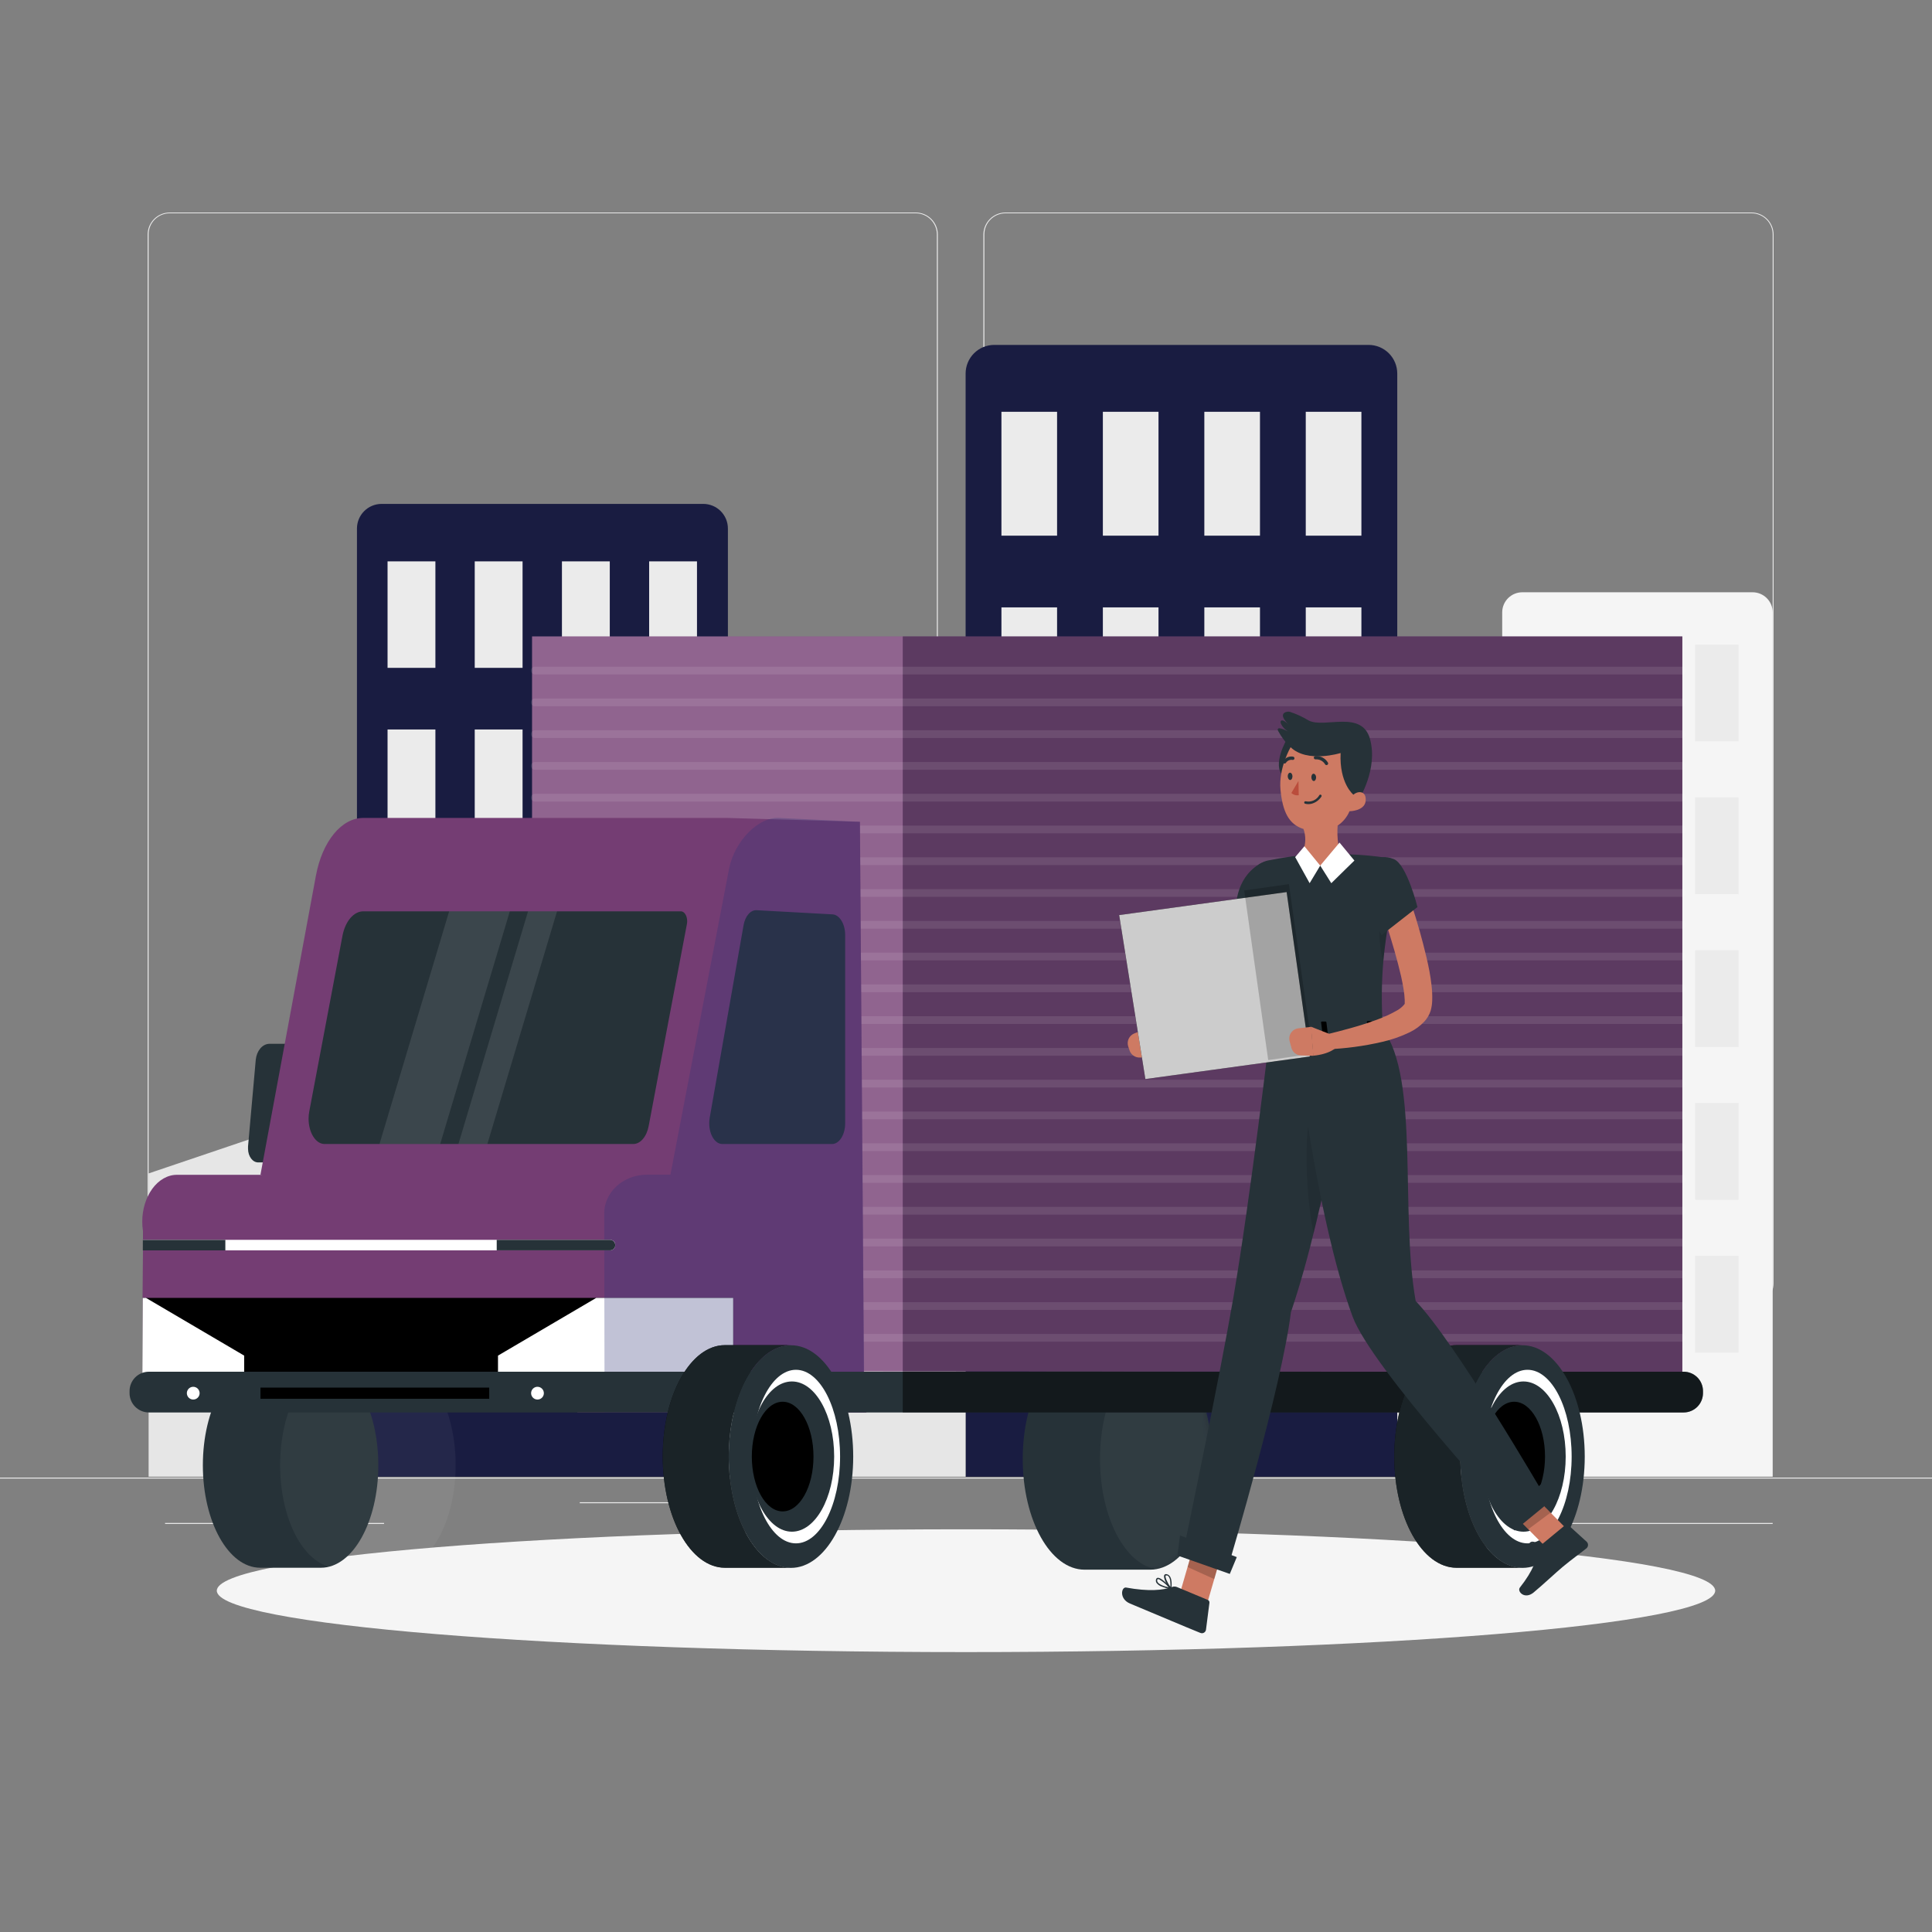 <svg width="319" height="319" viewBox="0 0 319 319" fill="none" xmlns="http://www.w3.org/2000/svg">
<rect x="0" y="0" width="319" height="319" fill="#808080" stroke="none"/>
<g clip-path="url(#clip0_66_780)">
<path d="M319 243.971H0V244.131H319V243.971Z" fill="#EBEBEB"/>
<path d="M110.514 248.042H95.725V248.201H110.514V248.042Z" fill="#EBEBEB"/>
<path d="M292.695 251.461H256.54V251.621H292.695V251.461Z" fill="#EBEBEB"/>
<path d="M63.411 251.461H27.255V251.621H63.411V251.461Z" fill="#EBEBEB"/>
<path d="M151.206 215.516H28.015C27.049 215.515 26.125 215.13 25.443 214.447C24.761 213.764 24.378 212.838 24.378 211.873V38.701C24.386 37.742 24.773 36.824 25.454 36.148C26.135 35.472 27.055 35.092 28.015 35.09H151.206C152.172 35.09 153.099 35.474 153.782 36.157C154.465 36.84 154.849 37.767 154.849 38.733V211.873C154.849 212.84 154.465 213.766 153.782 214.449C153.099 215.133 152.172 215.516 151.206 215.516ZM28.015 35.218C27.092 35.219 26.207 35.587 25.555 36.24C24.904 36.893 24.537 37.778 24.537 38.701V211.873C24.537 212.796 24.904 213.681 25.555 214.334C26.207 214.987 27.092 215.355 28.015 215.357H151.206C152.129 215.354 153.013 214.985 153.665 214.333C154.318 213.68 154.686 212.796 154.689 211.873V38.701C154.686 37.778 154.318 36.894 153.665 36.242C153.013 35.589 152.129 35.221 151.206 35.218H28.015Z" fill="#EBEBEB"/>
<path d="M289.212 215.516H166.014C165.049 215.513 164.124 215.128 163.442 214.446C162.759 213.763 162.374 212.839 162.371 211.873V38.701C162.381 37.741 162.769 36.824 163.451 36.148C164.133 35.472 165.054 35.092 166.014 35.09H289.212C290.17 35.093 291.089 35.474 291.768 36.15C292.448 36.826 292.834 37.743 292.842 38.701V211.873C292.843 212.351 292.75 212.824 292.568 213.266C292.386 213.707 292.119 214.108 291.781 214.447C291.444 214.785 291.044 215.054 290.603 215.237C290.162 215.421 289.689 215.516 289.212 215.516ZM166.014 35.218C165.091 35.221 164.207 35.589 163.555 36.242C162.902 36.894 162.534 37.778 162.531 38.701V211.873C162.534 212.796 162.902 213.68 163.555 214.333C164.207 214.985 165.091 215.354 166.014 215.357H289.212C290.135 215.354 291.019 214.985 291.671 214.333C292.324 213.68 292.692 212.796 292.695 211.873V38.701C292.692 37.778 292.324 36.894 291.671 36.242C291.019 35.589 290.135 35.221 289.212 35.218H166.014Z" fill="#EBEBEB"/>
<path d="M62.971 83.201H116.116C116.651 83.201 117.18 83.305 117.675 83.51C118.169 83.714 118.618 84.014 118.996 84.392C119.374 84.77 119.674 85.219 119.878 85.713C120.082 86.207 120.187 86.737 120.186 87.272V243.824H58.938V87.266C58.94 86.194 59.364 85.166 60.119 84.405C60.874 83.644 61.899 83.212 62.971 83.201Z" fill="#191C41"/>
<path d="M71.89 92.689H63.991V110.272H71.89V92.689Z" fill="#EBEBEB"/>
<path d="M115.082 92.689H107.184V110.272H115.082V92.689Z" fill="#EBEBEB"/>
<path d="M86.283 92.689H78.385V110.272H86.283V92.689Z" fill="#EBEBEB"/>
<path d="M100.683 92.689H92.784V110.272H100.683V92.689Z" fill="#EBEBEB"/>
<path d="M71.89 120.448H63.991V138.031H71.89V120.448Z" fill="#EBEBEB"/>
<path d="M115.082 120.448H107.184V138.031H115.082V120.448Z" fill="#EBEBEB"/>
<path d="M86.283 120.448H78.385V138.031H86.283V120.448Z" fill="#EBEBEB"/>
<path d="M100.683 120.448H92.784V138.031H100.683V120.448Z" fill="#EBEBEB"/>
<path d="M71.89 148.201H63.991V165.784H71.89V148.201Z" fill="#EBEBEB"/>
<path d="M115.082 148.201H107.184V165.784H115.082V148.201Z" fill="#EBEBEB"/>
<path d="M86.283 148.201H78.385V165.784H86.283V148.201Z" fill="#EBEBEB"/>
<path d="M100.683 148.201H92.784V165.784H100.683V148.201Z" fill="#EBEBEB"/>
<path d="M71.89 175.96H63.991V193.544H71.89V175.96Z" fill="#EBEBEB"/>
<path d="M115.082 175.96H107.184V193.544H115.082V175.96Z" fill="#EBEBEB"/>
<path d="M86.283 175.96H78.385V193.544H86.283V175.96Z" fill="#EBEBEB"/>
<path d="M100.683 175.96H92.784V193.544H100.683V175.96Z" fill="#EBEBEB"/>
<path d="M71.89 203.713H63.991V221.297H71.89V203.713Z" fill="#EBEBEB"/>
<path d="M115.082 203.713H107.184V221.297H115.082V203.713Z" fill="#EBEBEB"/>
<path d="M86.283 203.713H78.385V221.297H86.283V203.713Z" fill="#EBEBEB"/>
<path d="M100.683 203.713H92.784V221.297H100.683V203.713Z" fill="#EBEBEB"/>
<path d="M251.334 97.793H289.384C290.262 97.794 291.103 98.144 291.723 98.764C292.344 99.385 292.693 100.226 292.695 101.104V243.825H248.035V101.11C248.035 100.234 248.382 99.393 249 98.771C249.618 98.15 250.457 97.798 251.334 97.793Z" fill="#F5F5F5"/>
<path d="M260.891 106.425H253.714V122.407H260.891V106.425Z" fill="#EBEBEB"/>
<path d="M273.983 106.425H266.805V122.407H273.983V106.425Z" fill="#EBEBEB"/>
<path d="M287.068 106.425H279.891V122.407H287.068V106.425Z" fill="#EBEBEB"/>
<path d="M260.891 131.658H253.714V147.64H260.891V131.658Z" fill="#EBEBEB"/>
<path d="M273.983 131.658H266.805V147.64H273.983V131.658Z" fill="#EBEBEB"/>
<path d="M287.068 131.658H279.891V147.64H287.068V131.658Z" fill="#EBEBEB"/>
<path d="M260.891 156.897H253.714V172.879H260.891V156.897Z" fill="#EBEBEB"/>
<path d="M273.983 156.897H266.805V172.879H273.983V156.897Z" fill="#EBEBEB"/>
<path d="M287.068 156.897H279.891V172.879H287.068V156.897Z" fill="#EBEBEB"/>
<path d="M260.891 182.123H253.714V198.105H260.891V182.123Z" fill="#EBEBEB"/>
<path d="M273.983 182.123H266.805V198.105H273.983V182.123Z" fill="#EBEBEB"/>
<path d="M287.068 182.123H279.891V198.105H287.068V182.123Z" fill="#EBEBEB"/>
<path d="M260.891 207.363H253.714V223.345H260.891V207.363Z" fill="#EBEBEB"/>
<path d="M273.983 207.363H266.805V223.345H273.983V207.363Z" fill="#EBEBEB"/>
<path d="M287.068 207.363H279.891V223.345H287.068V207.363Z" fill="#EBEBEB"/>
<path d="M164.164 56.948H225.973C227.229 56.948 228.433 57.447 229.321 58.334C230.208 59.222 230.707 60.426 230.707 61.682V243.824H159.436V61.682C159.436 60.427 159.934 59.224 160.82 58.337C161.707 57.449 162.909 56.95 164.164 56.948Z" fill="#191C41"/>
<path d="M174.538 67.992H165.351V88.446H174.538V67.992Z" fill="#EBEBEB"/>
<path d="M224.786 67.992H215.599V88.446H224.786V67.992Z" fill="#EBEBEB"/>
<path d="M191.285 67.992H182.098V88.446H191.285V67.992Z" fill="#EBEBEB"/>
<path d="M208.039 67.992H198.852V88.446H208.039V67.992Z" fill="#EBEBEB"/>
<path d="M174.538 100.287H165.351V120.742H174.538V100.287Z" fill="#EBEBEB"/>
<path d="M224.786 100.287H215.599V120.742H224.786V100.287Z" fill="#EBEBEB"/>
<path d="M191.285 100.287H182.098V120.742H191.285V100.287Z" fill="#EBEBEB"/>
<path d="M208.039 100.287H198.852V120.742H208.039V100.287Z" fill="#EBEBEB"/>
<path d="M174.538 132.583H165.351V153.037H174.538V132.583Z" fill="#EBEBEB"/>
<path d="M224.786 132.583H215.599V153.037H224.786V132.583Z" fill="#EBEBEB"/>
<path d="M191.285 132.583H182.098V153.037H191.285V132.583Z" fill="#EBEBEB"/>
<path d="M208.039 132.583H198.852V153.037H208.039V132.583Z" fill="#EBEBEB"/>
<path d="M174.538 164.872H165.351V185.326H174.538V164.872Z" fill="#EBEBEB"/>
<path d="M224.786 164.872H215.599V185.326H224.786V164.872Z" fill="#EBEBEB"/>
<path d="M191.285 164.872H182.098V185.326H191.285V164.872Z" fill="#EBEBEB"/>
<path d="M208.039 164.872H198.852V185.326H208.039V164.872Z" fill="#EBEBEB"/>
<path d="M174.538 197.161H165.351V217.615H174.538V197.161Z" fill="#EBEBEB"/>
<path d="M224.786 197.161H215.599V217.615H224.786V197.161Z" fill="#EBEBEB"/>
<path d="M191.285 197.161H182.098V217.615H191.285V197.161Z" fill="#EBEBEB"/>
<path d="M208.039 197.161H198.852V217.615H208.039V197.161Z" fill="#EBEBEB"/>
<path d="M159.43 123.88H120.167V243.831H159.43V123.88Z" fill="#E6E6E6"/>
<path d="M248.061 136.723H230.714V243.824H248.061V136.723Z" fill="#E6E6E6"/>
<path d="M58.9 243.824H24.538V193.748L58.9 182.123V243.824Z" fill="#E6E6E6"/>
<path d="M159.5 272.783C227.819 272.783 283.202 268.244 283.202 262.646C283.202 257.047 227.819 252.508 159.5 252.508C91.181 252.508 35.798 257.047 35.798 262.646C35.798 268.244 91.181 272.783 159.5 272.783Z" fill="#F5F5F5"/>
<path d="M189.92 222.611H179.074C173.428 222.611 168.866 230.797 168.866 240.896C168.866 250.996 173.44 259.175 179.074 259.175H189.92C195.566 259.175 200.128 250.989 200.128 240.896C200.128 230.803 195.566 222.611 189.92 222.611Z" fill="#263238"/>
<mask id="mask0_66_780" style="mask-type:luminance" maskUnits="userSpaceOnUse" x="168" y="222" width="33" height="38">
<path d="M189.92 222.611H179.074C173.428 222.611 168.866 230.797 168.866 240.896C168.866 250.996 173.44 259.175 179.074 259.175H189.92C195.566 259.175 200.128 250.989 200.128 240.896C200.128 230.803 195.566 222.611 189.92 222.611Z" fill="white"/>
</mask>
<g mask="url(#mask0_66_780)">
<path opacity="0.05" d="M202.68 222.611H191.834C186.188 222.611 181.626 230.797 181.626 240.896C181.626 250.996 186.201 259.175 191.834 259.175H202.68C208.326 259.175 212.888 250.989 212.888 240.896C212.888 230.803 208.326 222.611 202.68 222.611Z" fill="white"/>
</g>
<path d="M277.779 226.528L87.853 226.394V105.079H277.779V226.528Z" fill="#743D73"/>
<path opacity="0.3" d="M277.779 105.079H149.056V226.522H277.779V105.079Z" fill="#263238"/>
<path opacity="0.2" d="M149.056 105.079H87.853V228.921H149.056V105.079Z" fill="white"/>
<path opacity="0.1" d="M88.312 110.719H277.779" stroke="white" stroke-width="1.276" stroke-linecap="round" stroke-linejoin="round"/>
<path opacity="0.1" d="M88.312 115.969H277.779" stroke="white" stroke-width="1.276" stroke-linecap="round" stroke-linejoin="round"/>
<path opacity="0.1" d="M88.312 121.214H277.779" stroke="white" stroke-width="1.276" stroke-linecap="round" stroke-linejoin="round"/>
<path opacity="0.1" d="M88.312 126.458H277.779" stroke="white" stroke-width="1.276" stroke-linecap="round" stroke-linejoin="round"/>
<path opacity="0.1" d="M88.312 131.709H277.779" stroke="white" stroke-width="1.276" stroke-linecap="round" stroke-linejoin="round"/>
<path opacity="0.1" d="M88.312 136.953H277.779" stroke="white" stroke-width="1.276" stroke-linecap="round" stroke-linejoin="round"/>
<path opacity="0.1" d="M88.312 142.197H277.779" stroke="white" stroke-width="1.276" stroke-linecap="round" stroke-linejoin="round"/>
<path opacity="0.1" d="M88.312 147.442H277.779" stroke="white" stroke-width="1.276" stroke-linecap="round" stroke-linejoin="round"/>
<path opacity="0.1" d="M88.312 152.693H277.779" stroke="white" stroke-width="1.276" stroke-linecap="round" stroke-linejoin="round"/>
<path opacity="0.1" d="M88.312 157.937H277.779" stroke="white" stroke-width="1.276" stroke-linecap="round" stroke-linejoin="round"/>
<path opacity="0.1" d="M88.312 163.181H277.779" stroke="white" stroke-width="1.276" stroke-linecap="round" stroke-linejoin="round"/>
<path opacity="0.1" d="M88.312 168.432H277.779" stroke="white" stroke-width="1.276" stroke-linecap="round" stroke-linejoin="round"/>
<path opacity="0.1" d="M88.312 173.676H277.779" stroke="white" stroke-width="1.276" stroke-linecap="round" stroke-linejoin="round"/>
<path opacity="0.1" d="M88.312 178.921H277.779" stroke="white" stroke-width="1.276" stroke-linecap="round" stroke-linejoin="round"/>
<path opacity="0.1" d="M88.312 184.165H277.779" stroke="white" stroke-width="1.276" stroke-linecap="round" stroke-linejoin="round"/>
<path opacity="0.1" d="M88.312 189.416H277.779" stroke="white" stroke-width="1.276" stroke-linecap="round" stroke-linejoin="round"/>
<path opacity="0.1" d="M88.312 194.66H277.779" stroke="white" stroke-width="1.276" stroke-linecap="round" stroke-linejoin="round"/>
<path opacity="0.1" d="M88.312 199.905H277.779" stroke="white" stroke-width="1.276" stroke-linecap="round" stroke-linejoin="round"/>
<path opacity="0.1" d="M88.312 205.155H277.779" stroke="white" stroke-width="1.276" stroke-linecap="round" stroke-linejoin="round"/>
<path opacity="0.1" d="M88.312 210.4H277.779" stroke="white" stroke-width="1.276" stroke-linecap="round" stroke-linejoin="round"/>
<path opacity="0.1" d="M88.312 215.644H277.779" stroke="white" stroke-width="1.276" stroke-linecap="round" stroke-linejoin="round"/>
<path opacity="0.1" d="M88.312 220.895H277.779" stroke="white" stroke-width="1.276" stroke-linecap="round" stroke-linejoin="round"/>
<path d="M52.999 224.997H42.963C37.731 224.997 33.495 232.577 33.495 241.93C33.495 251.283 37.731 258.856 42.963 258.856H52.999C58.23 258.856 62.467 251.276 62.467 241.93C62.467 232.583 58.23 224.997 52.999 224.997Z" fill="#263238"/>
<path opacity="0.05" d="M65.765 224.997H55.723C50.491 224.997 46.255 232.577 46.255 241.93C46.255 251.283 50.491 258.856 55.723 258.856H65.765C70.99 258.856 75.233 251.276 75.233 241.93C75.233 232.583 70.99 224.997 65.765 224.997Z" fill="white"/>
<path d="M47.416 191.93H42.67C41.738 191.961 40.973 190.966 40.953 189.703C40.941 189.571 40.941 189.439 40.953 189.307L42.23 174.972C42.389 173.498 43.301 172.42 44.399 172.349H49.19C50.115 172.349 50.881 173.325 50.9 174.589C50.9 174.716 50.9 174.844 50.9 174.972L49.624 189.307C49.432 190.762 48.488 191.891 47.416 191.93Z" fill="#263238"/>
<path d="M52.163 144.577L43.008 193.952L142.683 232.998L141.987 135.69L120.065 135.052H60.017C56.406 135.02 53.222 138.899 52.163 144.577Z" fill="#743D73"/>
<path d="M126.324 152.52C122.605 152.354 119.268 155.404 118.177 159.953L110.636 191.547H96.121L95.33 233.227H143.072" fill="#743D73"/>
<path d="M53.592 188.893C52.131 188.893 50.951 187.017 50.951 184.707C50.95 184.305 50.989 183.903 51.066 183.508L56.546 154.517C57.005 152.112 58.409 150.466 59.998 150.472H112.428C112.996 150.472 113.462 151.2 113.462 152.106C113.463 152.266 113.448 152.426 113.417 152.584C112.269 158.556 108.537 178.34 107.108 185.907C106.776 187.68 105.742 188.893 104.556 188.893H53.592Z" fill="#263238"/>
<path d="M101.838 201.742C101.837 202.25 101.801 202.757 101.729 203.26L101.455 205.13L101.295 206.234L100.122 214.298L98.207 227.409L97.678 231.052H23.485V227.409L23.536 214.298L23.606 206.457V203.267C22.968 199.056 25.003 194.973 28.104 194.124C28.468 194.025 28.843 193.976 29.221 193.978H96.121C99.279 193.952 101.838 197.448 101.838 201.742Z" fill="#743D73"/>
<path d="M139.55 154.396V185.473C139.55 187.355 138.586 188.886 137.393 188.893H119.261C118.068 188.893 117.105 187.361 117.105 185.473C117.105 185.165 117.13 184.858 117.182 184.554L122.77 152.782C123.038 151.257 123.932 150.23 124.927 150.287L137.47 150.976C138.631 151.047 139.55 152.559 139.55 154.396Z" fill="#263238"/>
<path opacity="0.1" d="M84.178 150.472H74.161L62.658 188.893H72.681L84.178 150.472Z" fill="white"/>
<path opacity="0.1" d="M91.974 150.472H87.189L75.692 188.893H80.471L91.974 150.472Z" fill="white"/>
<path d="M121.061 214.298V227.409H23.498L23.549 214.298H121.061Z" fill="black"/>
<path d="M107.471 214.298H98.45L82.226 223.83V227.409H121.061V214.298H107.471Z" fill="white"/>
<path d="M40.316 223.83V227.409H23.498L23.549 214.298H24.098L40.316 223.83Z" fill="white"/>
<path opacity="0.3" d="M142.727 233.227L141.987 135.69L128.589 135.052C125.246 134.886 121.386 138.771 120.41 143.276L110.7 193.952H106.916C102.667 193.952 99.758 197.046 99.764 200.332L99.822 233.24H142.727" fill="#303575"/>
<path d="M101.589 205.589C101.587 205.71 101.561 205.829 101.51 205.939C101.459 206.049 101.386 206.147 101.295 206.227C101.139 206.372 100.934 206.452 100.721 206.45H23.606V204.715H100.74C100.887 204.715 101.031 204.753 101.16 204.824C101.288 204.896 101.396 204.999 101.474 205.123C101.555 205.265 101.594 205.426 101.589 205.589Z" fill="white"/>
<path d="M37.208 204.721V206.457H23.581L23.587 204.721H37.208Z" fill="#263238"/>
<path d="M101.589 205.589C101.588 205.71 101.561 205.829 101.51 205.939C101.46 206.049 101.386 206.147 101.295 206.227C101.14 206.372 100.934 206.452 100.721 206.45H82.015V204.715H100.721C100.868 204.715 101.013 204.753 101.141 204.824C101.269 204.896 101.377 204.999 101.455 205.123C101.542 205.263 101.589 205.424 101.589 205.589Z" fill="#263238"/>
<path d="M281.186 229.68V230.025C281.186 230.871 280.85 231.682 280.252 232.28C279.653 232.878 278.842 233.215 277.996 233.215H24.582C23.736 233.215 22.925 232.878 22.327 232.28C21.728 231.682 21.392 230.871 21.392 230.025V229.68C21.392 228.834 21.728 228.023 22.327 227.424C22.925 226.826 23.736 226.49 24.582 226.49H277.996C278.842 226.49 279.653 226.826 280.252 227.424C280.85 228.023 281.186 228.834 281.186 229.68Z" fill="#263238"/>
<path d="M80.777 229.112H43.008V230.956H80.777V229.112Z" fill="black"/>
<path d="M32.959 230.031C32.959 230.239 32.898 230.442 32.782 230.615C32.667 230.788 32.503 230.923 32.311 231.003C32.119 231.083 31.907 231.104 31.703 231.064C31.499 231.024 31.312 230.924 31.164 230.778C31.017 230.631 30.916 230.444 30.875 230.24C30.833 230.036 30.853 229.825 30.932 229.633C31.011 229.44 31.145 229.275 31.317 229.159C31.489 229.042 31.692 228.98 31.9 228.978C32.039 228.977 32.176 229.004 32.305 229.057C32.433 229.109 32.55 229.187 32.649 229.284C32.747 229.382 32.825 229.499 32.878 229.627C32.932 229.755 32.959 229.892 32.959 230.031Z" fill="white"/>
<path d="M89.799 230.031C89.799 230.239 89.737 230.443 89.621 230.616C89.506 230.789 89.341 230.924 89.149 231.004C88.957 231.083 88.745 231.104 88.541 231.063C88.337 231.023 88.149 230.923 88.002 230.775C87.855 230.628 87.754 230.441 87.714 230.236C87.673 230.032 87.694 229.82 87.773 229.628C87.853 229.436 87.988 229.271 88.161 229.156C88.334 229.04 88.538 228.978 88.746 228.978C88.884 228.978 89.021 229.006 89.149 229.058C89.277 229.111 89.393 229.189 89.49 229.287C89.588 229.384 89.666 229.5 89.719 229.628C89.772 229.756 89.799 229.893 89.799 230.031Z" fill="white"/>
<path d="M120.321 240.481C120.321 230.331 124.921 222.101 130.599 222.101H119.695C114.024 222.101 109.424 230.331 109.424 240.481C109.424 250.632 114.024 258.856 119.695 258.856H130.599C124.921 258.875 120.321 250.651 120.321 240.481Z" fill="black"/>
<path opacity="0.7" d="M120.321 240.481C120.321 230.331 124.921 222.101 130.599 222.101H119.695C114.024 222.101 109.424 230.331 109.424 240.481C109.424 250.632 114.024 258.856 119.695 258.856H130.599C124.921 258.875 120.321 250.651 120.321 240.481Z" fill="#263238"/>
<path d="M130.599 258.881C136.275 258.881 140.877 250.652 140.877 240.501C140.877 230.349 136.275 222.12 130.599 222.12C124.922 222.12 120.32 230.349 120.32 240.501C120.32 250.652 124.922 258.881 130.599 258.881Z" fill="#263238"/>
<path d="M131.422 254.83C135.446 254.83 138.708 248.414 138.708 240.5C138.708 232.587 135.446 226.171 131.422 226.171C127.398 226.171 124.136 232.587 124.136 240.5C124.136 248.414 127.398 254.83 131.422 254.83Z" fill="white"/>
<path d="M130.758 252.903C134.61 252.903 137.732 247.35 137.732 240.5C137.732 233.651 134.61 228.098 130.758 228.098C126.907 228.098 123.785 233.651 123.785 240.5C123.785 247.35 126.907 252.903 130.758 252.903Z" fill="#263238"/>
<path d="M129.227 249.554C132.039 249.554 134.318 245.5 134.318 240.5C134.318 235.501 132.039 231.447 129.227 231.447C126.415 231.447 124.136 235.501 124.136 240.5C124.136 245.5 126.415 249.554 129.227 249.554Z" fill="black"/>
<path opacity="0.5" d="M281.186 229.68V230.025C281.186 230.871 280.85 231.682 280.251 232.28C279.653 232.878 278.842 233.215 277.996 233.215H149.056V226.49H277.996C278.842 226.49 279.653 226.826 280.251 227.424C280.85 228.023 281.186 228.834 281.186 229.68Z" fill="black"/>
<path d="M241.113 240.481C241.113 230.331 245.713 222.101 251.385 222.101H240.488C234.81 222.101 230.21 230.331 230.21 240.481C230.21 250.632 234.81 258.856 240.488 258.856H251.372C245.713 258.875 241.113 250.651 241.113 240.481Z" fill="black"/>
<path opacity="0.7" d="M241.113 240.481C241.113 230.331 245.713 222.101 251.385 222.101H240.488C234.81 222.101 230.21 230.331 230.21 240.481C230.21 250.632 234.81 258.856 240.488 258.856H251.372C245.713 258.875 241.113 250.651 241.113 240.481Z" fill="#263238"/>
<path d="M251.385 258.881C257.061 258.881 261.663 250.652 261.663 240.501C261.663 230.349 257.061 222.12 251.385 222.12C245.708 222.12 241.107 230.349 241.107 240.501C241.107 250.652 245.708 258.881 251.385 258.881Z" fill="#263238"/>
<path d="M252.214 254.83C256.238 254.83 259.5 248.414 259.5 240.5C259.5 232.587 256.238 226.171 252.214 226.171C248.19 226.171 244.928 232.587 244.928 240.5C244.928 248.414 248.19 254.83 252.214 254.83Z" fill="white"/>
<path d="M251.544 252.903C255.396 252.903 258.518 247.35 258.518 240.5C258.518 233.651 255.396 228.098 251.544 228.098C247.693 228.098 244.571 233.651 244.571 240.5C244.571 247.35 247.693 252.903 251.544 252.903Z" fill="#263238"/>
<path d="M250.013 249.554C252.825 249.554 255.104 245.5 255.104 240.5C255.104 235.501 252.825 231.447 250.013 231.447C247.201 231.447 244.922 235.501 244.922 240.5C244.922 245.5 247.201 249.554 250.013 249.554Z" fill="black"/>
<path d="M209.813 150.568C209.685 153.024 209.462 155.398 209.098 157.816C208.784 160.313 208.237 162.776 207.465 165.172C207.221 165.87 206.916 166.544 206.553 167.188C206.3 167.622 205.991 168.021 205.634 168.375L205.455 168.541L205.353 168.617L205.302 168.662L205.085 168.809L204.658 169.108C203.574 169.804 202.435 170.408 201.251 170.914C199.004 171.901 196.669 172.675 194.278 173.224L193.448 170.952C195.477 169.829 197.557 168.681 199.452 167.488C200.378 166.92 201.269 166.295 202.119 165.619L202.399 165.383L202.54 165.261C202.54 165.261 202.597 165.166 202.667 165.012C202.854 164.6 203.007 164.173 203.127 163.736C203.415 162.687 203.643 161.622 203.809 160.546C204.007 159.436 204.167 158.307 204.301 157.159C204.562 154.881 204.785 152.546 204.939 150.275L209.813 150.568Z" fill="#CE7A63"/>
<path d="M194.96 170.984L191.043 169.772L191.777 174.512C191.777 174.512 194.329 174.193 195.605 172.764L194.96 170.984Z" fill="#CE7A63"/>
<path d="M186.296 172.821L186.513 173.459C186.636 173.812 186.869 174.115 187.179 174.323C187.488 174.531 187.857 174.634 188.229 174.614L190.226 174.525L189.486 169.772L187.291 170.633C186.875 170.799 186.539 171.119 186.353 171.527C186.168 171.935 186.147 172.399 186.296 172.821Z" fill="#CE7A63"/>
<path d="M214.445 145.968C214.445 147.448 213.73 150.37 213.118 152.565C212.665 154.141 212.288 155.34 212.288 155.34L211.389 155.117L203.975 153.241C203.86 149.413 204.007 145.247 207.803 142.746C210.176 141.177 214.425 143.333 214.445 145.968Z" fill="#263238"/>
<path opacity="0.3" d="M214.438 146.223C213.953 145.713 212.856 145.624 210.463 146.383C207.037 147.467 206.08 151.219 206.036 153.764L211.389 155.117L211.848 155.238L212.288 155.34C212.288 155.34 212.473 154.741 212.741 153.828C212.85 153.458 212.984 153.024 213.111 152.552C213.75 150.489 214.194 148.37 214.438 146.223Z" fill="black"/>
<path d="M199.228 265.07L194.705 263.488L197.55 253.688L202.067 255.277L199.228 265.07Z" fill="#CE7A63"/>
<path d="M259.666 253.458L255.985 256.202L248.45 248.565L252.131 245.822L259.666 253.458Z" fill="#CE7A63"/>
<path d="M254.479 255.085L258.454 251.799C258.521 251.741 258.607 251.709 258.696 251.709C258.785 251.709 258.871 251.741 258.939 251.799L261.988 254.568C262.057 254.637 262.111 254.718 262.148 254.807C262.185 254.896 262.205 254.992 262.205 255.088C262.205 255.185 262.185 255.281 262.148 255.37C262.111 255.459 262.057 255.54 261.988 255.608L261.925 255.666C260.521 256.789 259.781 257.261 258.033 258.703C256.961 259.589 254.709 261.714 253.222 262.939C251.736 264.164 250.447 262.767 250.957 262.122C253.235 259.239 253.765 257.337 254.033 255.781C254.097 255.504 254.255 255.259 254.479 255.085Z" fill="#263238"/>
<path d="M194.399 262.071L199.426 264.17C199.516 264.21 199.59 264.277 199.639 264.362C199.687 264.447 199.706 264.545 199.694 264.642L199.126 269.077C199.104 269.254 199.012 269.416 198.871 269.526C198.73 269.636 198.551 269.685 198.373 269.664C198.307 269.657 198.243 269.639 198.182 269.612C196.402 268.892 195.566 268.534 193.359 267.609L186.583 264.77C184.746 263.998 185.141 261.982 185.945 262.129C189.665 262.805 192.064 262.582 193.531 262.027C193.671 261.976 193.82 261.955 193.969 261.962C194.118 261.97 194.264 262.007 194.399 262.071Z" fill="#263238"/>
<path opacity="0.2" d="M197.551 253.694L196.089 258.741L200.492 260.731L202.074 255.277L197.551 253.694Z" fill="black"/>
<path opacity="0.2" d="M252.138 245.822L248.45 248.565L252.335 252.501L256.017 249.758L252.138 245.822Z" fill="black"/>
<path d="M228.353 169.919L209.724 170.187C207.172 155.761 206.534 148.877 206.534 145.566C206.53 144.74 206.815 143.939 207.339 143.301C207.864 142.663 208.594 142.227 209.405 142.07C210.54 141.847 211.957 141.591 213.379 141.394C213.864 141.33 214.355 141.266 214.84 141.215C217.654 140.974 220.481 140.933 223.3 141.094C223.721 141.094 224.136 141.132 224.576 141.158C226.49 141.279 228.238 141.521 229.482 141.713C229.93 141.785 230.33 142.032 230.596 142.399C230.862 142.766 230.971 143.224 230.899 143.671C230.902 143.703 230.902 143.735 230.899 143.767C230.35 146.319 229.904 148.584 229.546 150.6C228.978 153.79 228.621 156.393 228.411 158.664C228.092 162.408 228.072 166.172 228.353 169.919Z" fill="#263238"/>
<path opacity="0.1" d="M228.404 158.683C227.466 155.87 227.517 150.032 228.525 148.144L229.552 150.613C228.972 153.822 228.615 156.412 228.404 158.683Z" fill="black"/>
<path d="M209.723 170.187C209.723 170.187 206.533 197.308 203.656 214.209C201.378 227.441 195.624 254.983 195.624 254.983L203.095 257.631C203.095 257.631 211.65 228.921 213.149 216.659C219.178 198.98 223.517 170.053 223.517 170.053L209.723 170.187Z" fill="#263238"/>
<path d="M194.411 256.833L203.056 259.877L204.211 257.101L194.833 253.516L194.411 256.833Z" fill="#263238"/>
<path opacity="0.1" d="M219.166 178.245L216.371 183.597C215.351 187.63 215.593 197.442 216.888 203.643C219.211 194.297 221.067 184.459 222.222 177.855L219.166 178.245Z" fill="black"/>
<path d="M213.768 170.187C213.768 170.187 217.105 200.543 223.338 217.399C226.465 225.852 249.656 250.913 249.656 250.913L254.888 246.727C254.888 246.727 240.182 221.443 233.751 214.827C231.128 200.153 234.427 178.155 228.334 169.925L213.768 170.187Z" fill="#263238"/>
<path d="M250.096 252.706L256.234 247.678L254.575 244.954L247.857 250.804L250.096 252.706Z" fill="#263238"/>
<path d="M228.647 168.828L229.508 170.48C229.572 170.608 229.425 170.748 229.208 170.748L209.66 171.029C209.488 171.029 209.354 170.946 209.334 170.844L209.149 169.178C209.149 169.064 209.283 168.962 209.462 168.962L228.334 168.687C228.394 168.684 228.453 168.695 228.508 168.719C228.562 168.743 228.61 168.781 228.647 168.828Z" fill="#263238"/>
<path d="M226.114 170.984H226.63C226.726 170.984 226.803 170.927 226.796 170.869L226.522 168.7C226.522 168.636 226.433 168.592 226.331 168.592H225.852C225.75 168.592 225.673 168.649 225.686 168.706L225.954 170.869C225.922 170.92 226.018 170.984 226.114 170.984Z" fill="black"/>
<path d="M211.063 171.188H211.574C211.676 171.188 211.746 171.131 211.74 171.067L211.478 168.904C211.478 168.84 211.376 168.789 211.274 168.789H210.763C210.661 168.789 210.585 168.847 210.591 168.911L210.859 171.073C210.872 171.137 210.961 171.188 211.063 171.188Z" fill="black"/>
<path d="M218.592 171.067H219.102C219.204 171.067 219.281 171.009 219.274 170.946L219.006 168.783C219.006 168.713 218.911 168.662 218.809 168.668H218.298C218.196 168.668 218.126 168.725 218.126 168.789L218.394 170.952C218.388 171.029 218.49 171.067 218.592 171.067Z" fill="black"/>
<path d="M184.791 151.091L212.441 147.295L216.269 174.442L189.116 178.168L184.791 151.091Z" fill="black"/>
<path opacity="0.8" d="M184.791 151.091L212.441 147.295L216.269 174.442L189.116 178.168L184.791 151.091Z" fill="white"/>
<path opacity="0.2" d="M212.821 145.984L205.437 147.028L209.398 175.034L216.781 173.99L212.821 145.984Z" fill="black"/>
<path d="M220.282 171.022L216.454 169.523L216.831 174.308C216.831 174.308 219.383 174.18 220.755 172.847L220.282 171.022Z" fill="#CE7A63"/>
<path d="M232.321 147.199C233.349 150.07 234.235 152.941 234.988 155.876C235.371 157.35 235.728 158.83 236.015 160.342C236.156 161.108 236.277 161.886 236.366 162.696C236.469 163.543 236.505 164.396 236.475 165.248C236.457 165.803 236.371 166.354 236.22 166.888C236.01 167.545 235.659 168.148 235.192 168.655C234.51 169.386 233.699 169.985 232.8 170.423C231.328 171.137 229.778 171.679 228.181 172.037C225.196 172.729 222.151 173.137 219.089 173.255L218.789 170.85C220.187 170.518 221.616 170.148 223.007 169.759C224.397 169.37 225.782 168.936 227.109 168.451C228.376 168.016 229.599 167.458 230.758 166.786C231.18 166.54 231.555 166.222 231.868 165.848C231.951 165.721 231.951 165.689 231.939 165.689C231.951 165.5 231.951 165.31 231.939 165.121C231.914 164.503 231.848 163.886 231.741 163.277C231.639 162.639 231.498 161.925 231.345 161.223C231.026 159.857 230.669 158.46 230.267 157.063C229.47 154.294 228.57 151.48 227.67 148.769L232.321 147.199Z" fill="#CE7A63"/>
<path d="M212.926 171.884L213.226 172.994C213.316 173.35 213.52 173.668 213.807 173.898C214.093 174.128 214.447 174.259 214.815 174.27L216.869 174.327L216.493 169.549L214.4 169.785C214.178 169.807 213.962 169.873 213.766 169.979C213.569 170.084 213.395 170.228 213.254 170.401C213.113 170.574 213.008 170.773 212.944 170.987C212.88 171.201 212.859 171.426 212.882 171.648C212.891 171.727 212.906 171.806 212.926 171.884Z" fill="#CE7A63"/>
<path d="M230.146 141.853C232.29 142.727 234.044 149.771 234.044 149.771L228.123 154.396C228.123 154.396 223.925 147.825 224.78 144.973C225.508 142.561 227.415 140.749 230.146 141.853Z" fill="#263238"/>
<path d="M253.031 257.076H252.954C252.847 257.068 252.744 257.034 252.653 256.976C252.563 256.918 252.489 256.838 252.437 256.744C252.399 256.69 252.376 256.626 252.371 256.56C252.365 256.494 252.377 256.428 252.406 256.368C252.667 255.857 254.32 255.653 254.498 255.634C254.519 255.63 254.541 255.633 254.561 255.642C254.58 255.651 254.596 255.666 254.607 255.685C254.619 255.703 254.625 255.724 254.625 255.746C254.625 255.767 254.619 255.788 254.607 255.806C254.262 256.272 253.592 257.037 253.031 257.076ZM254.275 255.883C253.637 255.978 252.737 256.189 252.61 256.47C252.594 256.493 252.586 256.521 252.586 256.549C252.586 256.578 252.594 256.605 252.61 256.629C252.64 256.695 252.687 256.751 252.747 256.791C252.806 256.832 252.876 256.855 252.948 256.859C253.267 256.859 253.777 256.514 254.288 255.883H254.275Z" fill="#263238"/>
<path d="M254.422 255.838C253.867 255.838 252.757 255.64 252.508 255.2C252.468 255.124 252.455 255.036 252.472 254.952C252.488 254.867 252.532 254.791 252.597 254.734C252.653 254.673 252.723 254.624 252.8 254.592C252.877 254.56 252.96 254.545 253.044 254.549C253.714 254.549 254.562 255.577 254.588 255.634C254.597 255.649 254.602 255.667 254.602 255.685C254.602 255.703 254.597 255.721 254.588 255.736C254.583 255.755 254.572 255.771 254.557 255.784C254.542 255.797 254.524 255.804 254.505 255.806L254.422 255.838ZM253.005 254.779C252.916 254.788 252.832 254.828 252.769 254.894C252.674 254.996 252.693 255.06 252.718 255.111C252.865 255.391 253.739 255.621 254.301 255.621C253.981 255.22 253.547 254.924 253.057 254.773L253.005 254.779Z" fill="#263238"/>
<path d="M191.828 261.969C191.473 261.854 191.163 261.631 190.941 261.331C190.89 261.243 190.859 261.145 190.851 261.043C190.842 260.942 190.855 260.84 190.89 260.744C190.907 260.689 190.939 260.64 190.981 260.6C191.024 260.561 191.076 260.534 191.132 260.521C191.719 260.413 193.104 261.899 193.372 262.199C193.384 262.218 193.391 262.24 193.391 262.263C193.391 262.285 193.384 262.308 193.372 262.327C193.361 262.347 193.344 262.363 193.323 262.372C193.302 262.381 193.279 262.383 193.257 262.378C192.768 262.29 192.289 262.153 191.828 261.969ZM191.387 260.77C191.322 260.738 191.249 260.725 191.177 260.732C191.177 260.732 191.119 260.732 191.094 260.808C191.068 260.875 191.058 260.946 191.065 261.017C191.072 261.088 191.095 261.156 191.132 261.216C191.33 261.561 192.013 261.886 192.982 262.097C192.527 261.575 191.993 261.127 191.4 260.77H191.387Z" fill="#263238"/>
<path d="M193.25 262.365H193.212C192.746 261.899 191.987 260.502 192.249 260.055C192.306 259.96 192.427 259.857 192.702 259.934C193.729 260.234 193.416 262.224 193.397 262.307C193.397 262.328 193.389 262.349 193.375 262.364C193.361 262.379 193.341 262.389 193.32 262.39C193.308 262.393 193.294 262.392 193.282 262.388C193.269 262.383 193.258 262.375 193.25 262.365ZM192.74 260.138H192.676C192.574 260.106 192.497 260.138 192.472 260.138C192.319 260.4 192.81 261.452 193.257 262.014C193.25 261.523 193.314 260.393 192.74 260.138Z" fill="#263238"/>
<path d="M212.505 122.005C212.505 122.005 209.953 126.273 211.867 128.142C213.781 130.012 214.343 123.383 214.343 123.383L212.505 122.005Z" fill="#263238"/>
<path d="M224.359 132.021C224.359 132.021 227.549 127.032 226.222 122.075C224.895 117.118 218.694 120.32 216.078 118.962C215.12 118.379 214.099 117.906 213.035 117.552C212.864 117.501 212.683 117.49 212.508 117.52C212.332 117.55 212.165 117.62 212.02 117.724C211.382 118.285 212.492 119.338 212.837 119.734C212.625 119.488 212.38 119.274 212.11 119.096C211.771 118.872 211.318 118.853 211.472 119.421C211.734 120.031 212.204 120.528 212.799 120.824C212.55 120.684 211.076 119.938 210.974 120.403C210.961 120.516 210.991 120.63 211.057 120.722C212.014 122.509 213.941 124.755 216.161 124.799C218.834 124.838 221.386 132.36 224.359 132.021Z" fill="#263238"/>
<path d="M225.489 132.245C225.323 133.929 222.822 133.948 222.822 133.948C222.412 134.912 221.732 135.737 220.863 136.321C220.786 137.339 220.82 138.361 220.965 139.371C221.386 140.96 221.922 141.508 222.592 141.866L222.056 142.395C221.03 142.987 219.872 143.31 218.687 143.333L217.986 142.925L217.067 143.072C214.515 142.236 215.153 140.52 215.153 140.52C215.618 139.354 215.643 138.059 215.223 136.877C212.773 136.111 211.772 133.98 211.427 130.394C211.083 126.809 213.099 123.376 213.099 123.376C215.868 126.05 221.354 124.333 221.354 124.333C221.118 129.361 223.466 131.217 223.466 131.217C224.238 130.528 225.648 130.567 225.489 132.245Z" fill="#CE7A63"/>
<path d="M216.582 132.704C217.24 132.52 217.81 132.103 218.183 131.53C218.214 131.485 218.225 131.43 218.216 131.376C218.206 131.323 218.176 131.275 218.132 131.243C218.111 131.227 218.086 131.215 218.06 131.209C218.033 131.202 218.006 131.201 217.979 131.205C217.953 131.209 217.927 131.219 217.904 131.233C217.881 131.247 217.861 131.266 217.845 131.288C217.63 131.675 217.296 131.983 216.893 132.166C216.49 132.35 216.039 132.4 215.606 132.308C215.554 132.292 215.498 132.298 215.451 132.323C215.403 132.348 215.367 132.391 215.351 132.442C215.334 132.495 215.339 132.552 215.364 132.6C215.389 132.649 215.433 132.686 215.485 132.704C215.844 132.798 216.222 132.798 216.582 132.704Z" fill="#263238"/>
<path d="M217.309 128.315C217.309 128.64 217.182 128.921 216.965 128.953C216.748 128.985 216.55 128.717 216.525 128.391C216.499 128.066 216.659 127.753 216.876 127.753C217.092 127.753 217.284 127.983 217.309 128.315Z" fill="#263238"/>
<path d="M213.405 128.149C213.405 128.474 213.277 128.755 213.06 128.787C212.843 128.819 212.652 128.551 212.626 128.225C212.601 127.9 212.754 127.619 212.971 127.587C213.188 127.555 213.386 127.817 213.405 128.149Z" fill="#263238"/>
<path d="M214.438 131.307L214.394 128.946L213.22 130.937C213.382 131.086 213.576 131.197 213.787 131.261C213.998 131.325 214.22 131.341 214.438 131.307Z" fill="#BA4D3C"/>
<path d="M219.089 126.324C219.117 126.316 219.143 126.303 219.166 126.286C219.197 126.267 219.224 126.243 219.246 126.214C219.267 126.185 219.282 126.152 219.291 126.117C219.299 126.081 219.3 126.045 219.294 126.009C219.288 125.974 219.275 125.94 219.255 125.909C219.043 125.553 218.734 125.264 218.366 125.074C217.997 124.885 217.582 124.803 217.169 124.837C217.133 124.841 217.098 124.852 217.067 124.87C217.035 124.888 217.008 124.912 216.986 124.94C216.964 124.969 216.947 125.002 216.938 125.037C216.929 125.072 216.927 125.108 216.933 125.144C216.942 125.216 216.98 125.281 217.037 125.325C217.095 125.369 217.167 125.389 217.239 125.38C217.548 125.361 217.855 125.427 218.129 125.571C218.402 125.715 218.631 125.931 218.789 126.196C218.819 126.247 218.864 126.287 218.918 126.31C218.972 126.333 219.032 126.338 219.089 126.324Z" fill="#263238"/>
<path d="M212.167 126.062C212.239 126.044 212.3 125.998 212.339 125.935C212.454 125.762 212.616 125.626 212.806 125.543C212.996 125.46 213.206 125.435 213.411 125.469C213.446 125.477 213.483 125.477 213.518 125.47C213.553 125.463 213.587 125.449 213.617 125.428C213.646 125.408 213.672 125.382 213.691 125.352C213.711 125.322 213.724 125.288 213.73 125.252C213.743 125.181 213.728 125.108 213.687 125.048C213.647 124.988 213.584 124.947 213.513 124.933C213.197 124.875 212.871 124.913 212.578 125.043C212.284 125.172 212.036 125.388 211.867 125.661C211.831 125.724 211.822 125.798 211.839 125.868C211.857 125.938 211.901 125.999 211.963 126.037C212.025 126.07 212.098 126.079 212.167 126.062Z" fill="#263238"/>
<path d="M223.632 142.089L222.26 143.429L219.817 145.828L218.898 144.367L217.986 142.925L221.176 139.122L223.498 141.93L223.632 142.089Z" fill="white"/>
<path d="M217.986 142.925L217.277 144.105L216.238 145.828L213.851 141.521L215.376 139.729L217.986 142.925Z" fill="white"/>
</g>
<defs>
<clipPath id="clip0_66_780">
<rect width="319" height="319" fill="white"/>
</clipPath>
</defs>
</svg>
